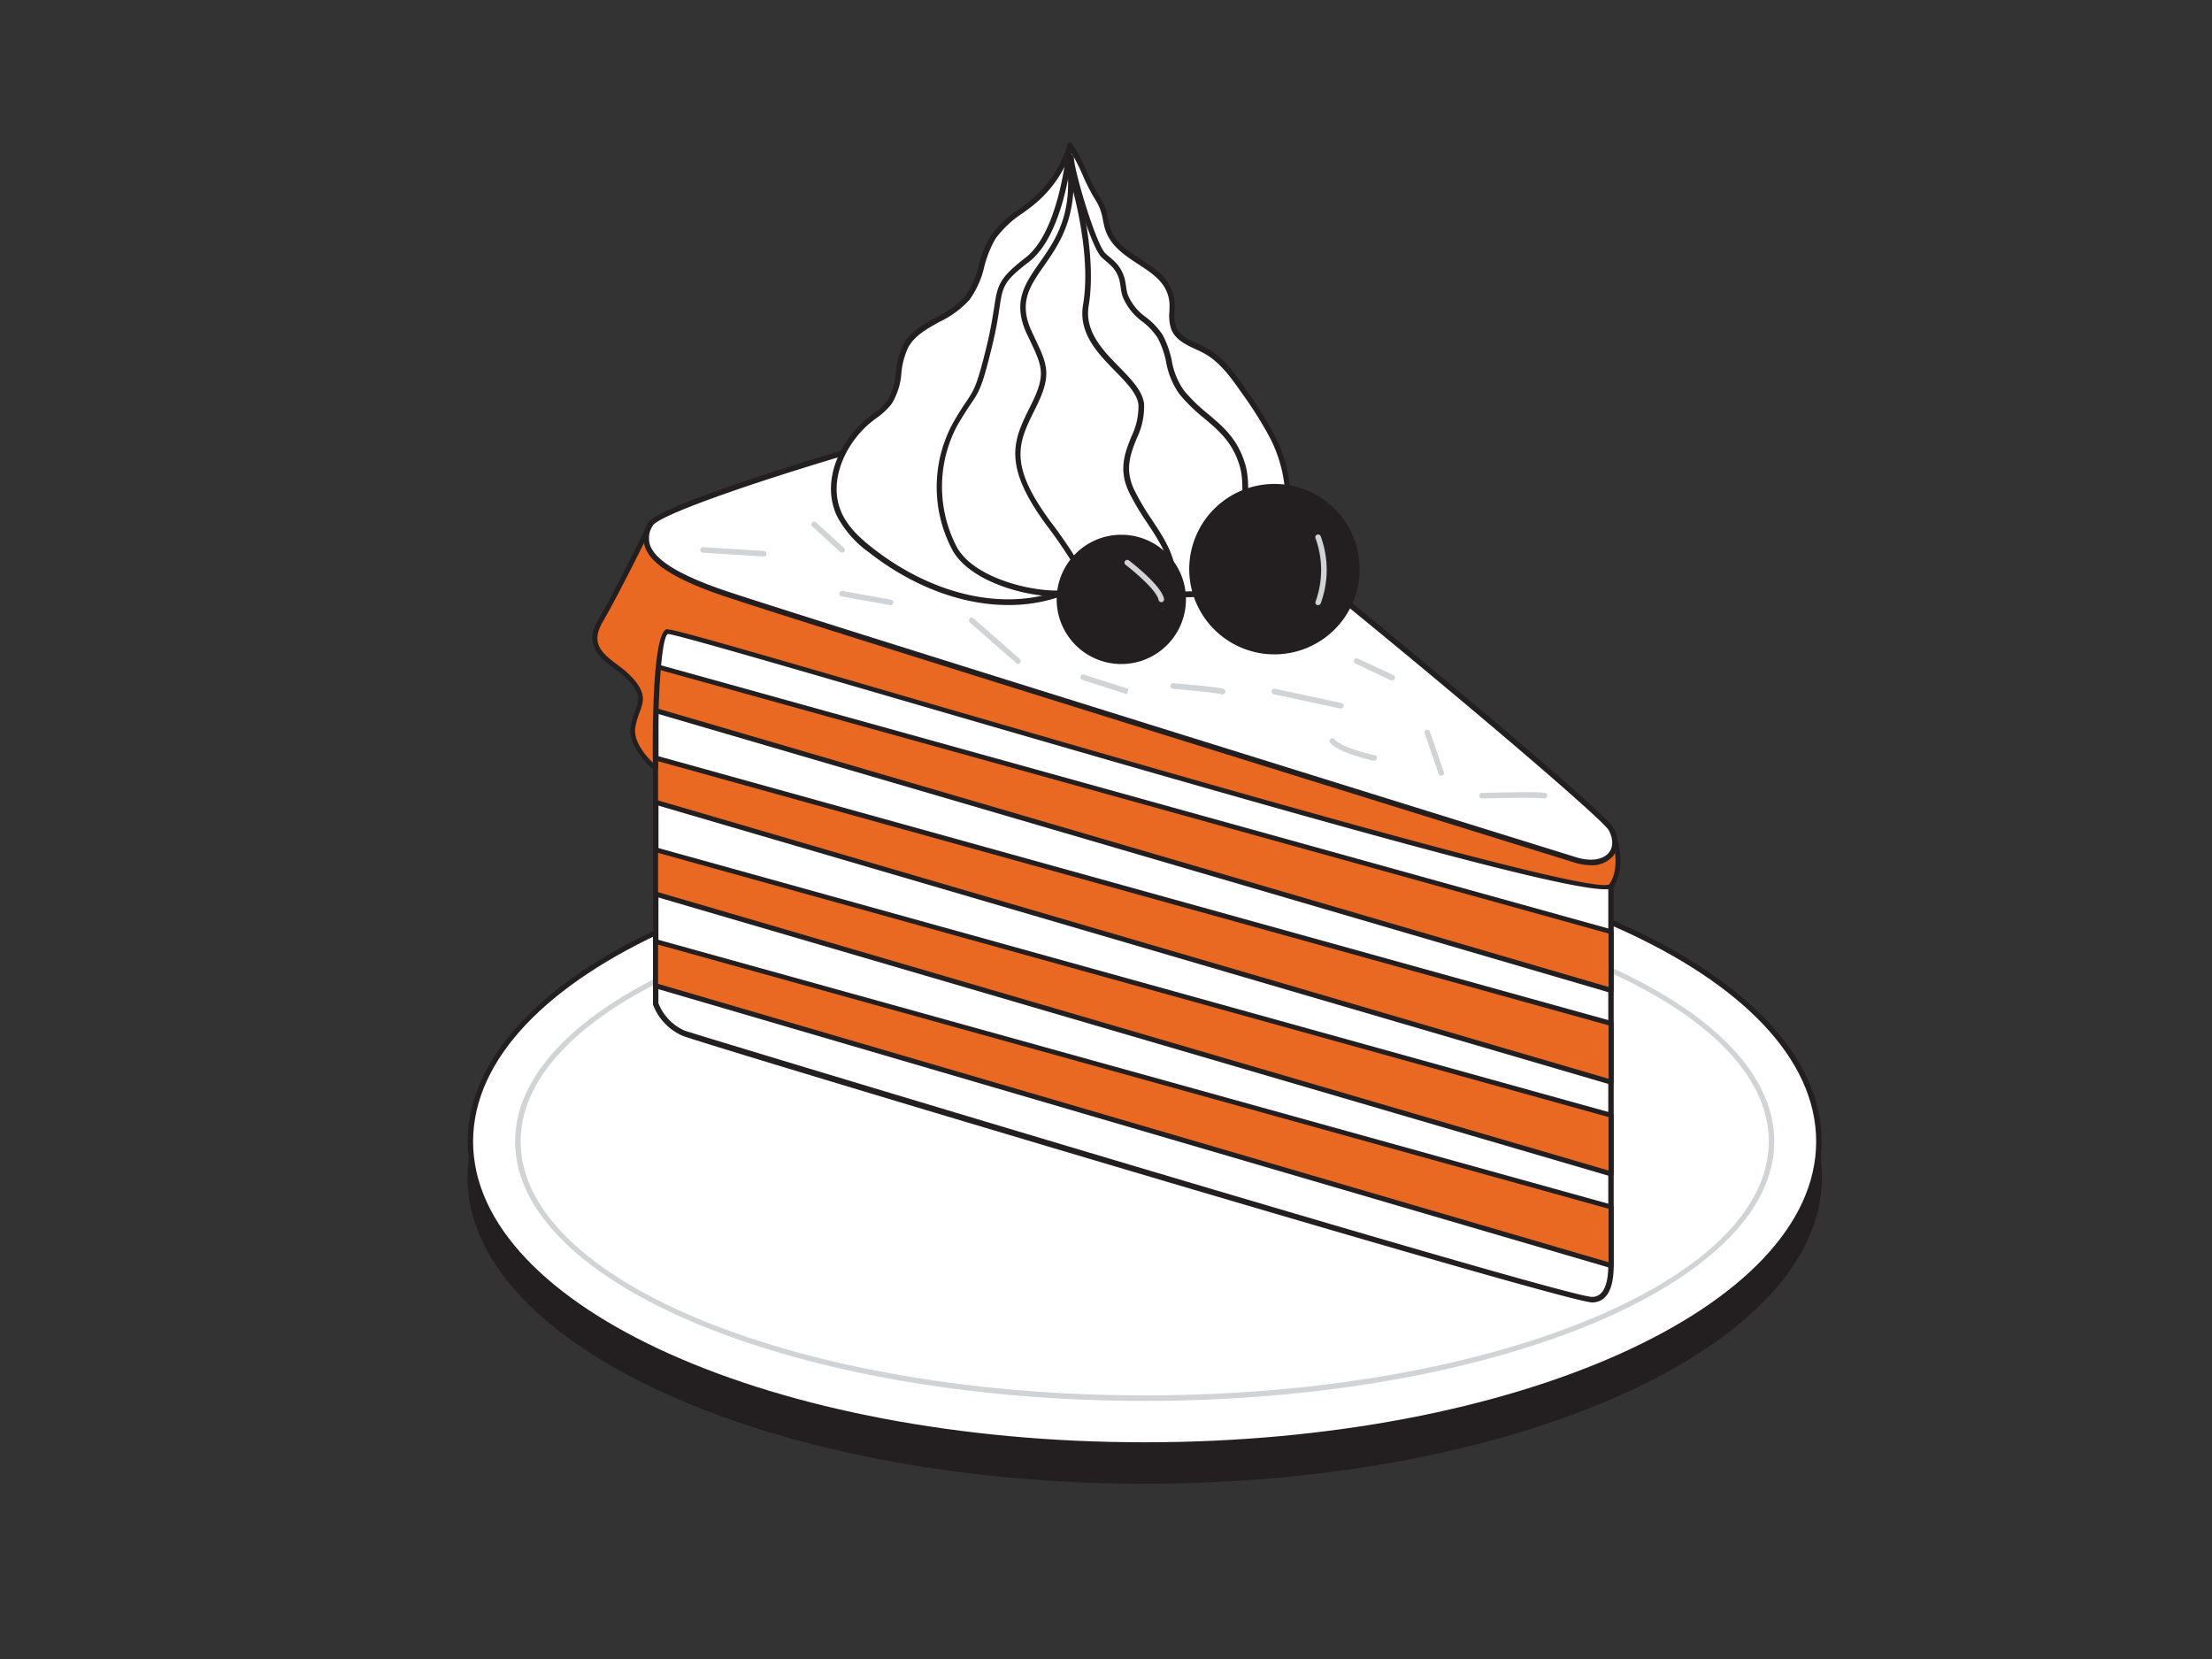 <svg xmlns="http://www.w3.org/2000/svg" viewBox="0 0 400 300"><rect x="0" y="0" width="400" height="300" fill="#333333" stroke="none"/><g id="_423_cake_flatline" data-name="#423_cake_flatline"><ellipse cx="206.97" cy="212.89" rx="121.92" ry="54.89" fill="#231f20"/><path d="M207,268.31c-67.52,0-122.46-24.86-122.46-55.42S139.45,157.46,207,157.46s122.46,24.87,122.46,55.43S274.49,268.31,207,268.31Zm0-109.77c-66.93,0-121.38,24.38-121.38,54.35S140,267.24,207,267.24s121.38-24.38,121.38-54.35S273.9,158.54,207,158.54Z" fill="#231f20"/><ellipse cx="206.97" cy="206.42" rx="121.92" ry="54.89" fill="#fff"/><path d="M207,261.81c-67.5,0-122.42-24.84-122.42-55.39S139.47,151,207,151s122.42,24.84,122.42,55.38S274.47,261.81,207,261.81ZM207,152C140,152,85.55,176.44,85.55,206.42S140,260.81,207,260.81s121.42-24.4,121.42-54.39S273.92,152,207,152Z" fill="#231f20"/><path d="M207,253.33c-62.78,0-113.85-21-113.85-46.91S144.19,159.51,207,159.51s113.85,21.05,113.85,46.91S269.75,253.33,207,253.33Zm0-92.82c-62.23,0-112.85,20.6-112.85,45.91S144.74,252.33,207,252.33s112.85-20.59,112.85-45.91S269.2,160.51,207,160.51Z" fill="#d1d3d4"/><path d="M291.33,160.21v68.63c0,4.95-1.77,6.18-3.44,6.18-4.7,0-160.57-46.64-164.33-48.2a9.54,9.54,0,0,1-5-5.32V116.4s.31-7.2,4.37-7.51S291.33,160.21,291.33,160.21Z" fill="#fff"/><path d="M287.89,235.52c-2.78,0-53-14.74-82.66-23.53-39.39-11.67-79.94-23.91-81.86-24.71a10,10,0,0,1-5.29-5.63.77.77,0,0,1,0-.15V116.4c0-.33.38-7.67,4.84-8h0c5.07,0,161.85,49.24,168.54,51.34a.5.5,0,0,1,.35.48v68.63C291.81,234.36,289.68,235.52,287.89,235.52ZM119.06,181.41a9.05,9.05,0,0,0,4.69,4.94c1.16.49,159,48.17,164.14,48.17,2.41,0,2.93-3.09,2.94-5.68V160.58c-56.64-17.8-163.94-51.19-167.83-51.19h0c-3.58.27-3.91,7-3.91,7Z" fill="#231f20"/><polygon points="291.33 168.47 291.33 179.08 118.56 128.48 118.56 120.47 291.33 168.47" fill="#e96822"/><path d="M291.33,179.53l-.12,0-172.78-50.6a.45.45,0,0,1-.32-.43v-8a.47.47,0,0,1,.18-.36.45.45,0,0,1,.39-.07l172.77,48a.46.46,0,0,1,.33.43v10.61a.47.47,0,0,1-.18.36A.44.44,0,0,1,291.33,179.53ZM119,128.15l171.88,50.33v-9.67L119,121.06Z" fill="#231f20"/><polygon points="291.33 185.06 291.33 195.67 118.56 145.07 118.56 137.06 291.33 185.06" fill="#e96822"/><path d="M291.33,196.12l-.12,0L118.43,145.5a.45.45,0,0,1-.32-.43v-8a.47.47,0,0,1,.18-.36.45.45,0,0,1,.39-.07l172.77,48a.46.46,0,0,1,.33.44v10.6a.47.47,0,0,1-.18.36A.44.44,0,0,1,291.33,196.12ZM119,144.74l171.88,50.33v-9.66L119,137.65Z" fill="#231f20"/><polygon points="291.33 201.65 291.33 212.26 118.56 161.66 118.56 153.64 291.33 201.65" fill="#e96822"/><path d="M291.33,212.71l-.12,0-172.78-50.6a.44.44,0,0,1-.32-.43v-8a.44.44,0,0,1,.18-.35.42.42,0,0,1,.39-.08l172.77,48a.45.45,0,0,1,.33.43v10.61a.45.45,0,0,1-.18.36A.44.44,0,0,1,291.33,212.71ZM119,161.33l171.88,50.34V202L119,154.23Z" fill="#231f20"/><polygon points="291.33 218.24 291.33 228.84 118.56 178.25 118.56 170.23 291.33 218.24" fill="#e96822"/><path d="M291.33,229.29a.25.25,0,0,1-.12,0l-172.78-50.6a.44.44,0,0,1-.32-.42v-8a.44.44,0,0,1,.18-.35.42.42,0,0,1,.39-.08l172.77,48a.45.45,0,0,1,.33.43v10.6a.45.45,0,0,1-.18.36A.44.44,0,0,1,291.33,229.29ZM119,177.91l171.88,50.34v-9.67L119,170.82Z" fill="#231f20"/><path d="M291.33,149.89s2.81,6.26,0,10.32-168.08-46.44-170.58-46-2.19,24.73-2.19,24.73-4.7-3.75-4.07-7.51,2.74-4.7,0-8.14-9.35-5-5.91-11,9.08-17.53,9.08-17.53,63.85,6,85.13,19S291.33,149.89,291.33,149.89Z" fill="#e96822"/><path d="M290.26,160.81c-8.2,0-50.3-11.8-126.16-33.9-22.6-6.58-42.12-12.26-43.31-12.26-1.28.48-1.93,13-1.79,24.28a.41.41,0,0,1-.25.4.43.43,0,0,1-.47-.05c-.2-.16-4.9-4-4.23-7.93a14.65,14.65,0,0,1,.82-2.88c.65-1.74,1-2.71-.77-4.91a16.32,16.32,0,0,0-2.89-2.54c-2.68-2-5.72-4.32-3.06-8.92,3.4-5.86,9-17.38,9.07-17.5a.44.44,0,0,1,.44-.25c.64.06,64.2,6.18,85.32,19s87.82,35.84,88.49,36.07a.44.44,0,0,1,.26.24c.12.27,2.89,6.54,0,10.77C291.54,160.69,291.06,160.81,290.26,160.81Zm-169.52-47c1.26,0,13.21,3.44,43.61,12.3C210.46,139.49,287.67,162,291,159.92c2.35-3.41.41-8.66,0-9.68-4-1.37-68-23.59-88.47-36.09-20.2-12.29-79.81-18.4-84.64-18.88-.88,1.81-5.84,11.9-8.95,17.28-2.27,3.92.09,5.69,2.82,7.75a17.64,17.64,0,0,1,3,2.7c2.1,2.6,1.57,4,.91,5.79a13.77,13.77,0,0,0-.78,2.7c-.43,2.57,1.92,5.23,3.17,6.43-.08-7.87.08-23.72,2.57-24.16Z" fill="#231f20"/><path d="M284.75,155.46s-143-44.38-154.61-48.45-15-7.83-12.52-12.21,71.76-24.41,77.51-23.16,94,74.18,96.2,78.25S290.32,157.25,284.75,155.46Z" fill="#fff"/><path d="M287.69,156.46a10.25,10.25,0,0,1-3.09-.52C283,155.44,141.42,111.5,130,107.48c-8-2.81-12.22-5.5-13.33-8.47a5.15,5.15,0,0,1,.54-4.46C119,91.36,149,82.39,155,80.63c17.15-5,37-10.17,40.21-9.48,4,.87,42.06,31.95,49.65,38.17,21.84,17.9,45.7,38.12,46.89,40.33,1,1.93,1,3.88-.11,5.21A5,5,0,0,1,287.69,156.46ZM194.42,72.08c-3.93,0-20.16,3.93-39.12,9.51-20.92,6.15-36.24,11.69-37.25,13.46a4.08,4.08,0,0,0-.47,3.61c1,2.64,5.14,5.21,12.72,7.87,11.44,4,153.17,48,154.6,48.45h0c2.6.84,4.89.55,6-.76.85-1,.85-2.52,0-4.1-1-1.78-21.89-19.74-46.65-40-27.08-22.19-46.86-37.45-49.22-38A2.48,2.48,0,0,0,194.42,72.08Z" fill="#231f20"/><path d="M193.44,107.07a15.51,15.51,0,0,0-3.4.78c-11.18,3.21-23.4-1.15-32.55-8.33A18.34,18.34,0,0,1,151.74,93c-2.67-5.9.56-13.11,5.65-17.13a16.5,16.5,0,0,0,3.46-3.09c2.05-2.91,1.19-7,2.89-10.17,2.28-4.18,8.17-5,11.15-8.7,2.5-3.11,2.47-7.61,4.64-11,1.85-2.85,5-4.49,7.61-6.7a20.66,20.66,0,0,0,6.34-9.87c1.94,2.69,2.81,5.91,4.48,8.74a19.08,19.08,0,0,1,1.4,2.49,33.72,33.72,0,0,1,.86,3.43c1.78,6.44,11,6.62,11.72,13.58.17,1.61-.28,3.31.34,4.81.92,2.23,3.65,2.93,5.76,4.1,2.94,1.62,5,4.47,6.87,7.22a68.64,68.64,0,0,1,4.85,7.66,25.39,25.39,0,0,1,3,14.53,16.6,16.6,0,0,1-7.64,12.37c-5,2.9-10.52,1.84-16,2.49a45.9,45.9,0,0,1-6.42.62C199.64,108.34,196.53,106.9,193.44,107.07Z" fill="#fff"/><path d="M182.31,109.41c-8.29,0-17.24-3.31-25.13-9.49a18.94,18.94,0,0,1-5.9-6.74c-2.87-6.37.74-13.74,5.8-17.73.26-.21.52-.4.78-.6a11.4,11.4,0,0,0,2.58-2.39A11.47,11.47,0,0,0,162,67.33a14.42,14.42,0,0,1,1.32-5c1.31-2.4,3.73-3.74,6.07-5a16.73,16.73,0,0,0,5.13-3.74A15.76,15.76,0,0,0,177,47.93a19.85,19.85,0,0,1,2.14-5.28,19.44,19.44,0,0,1,5.15-4.84c.85-.63,1.74-1.28,2.54-2A20.27,20.27,0,0,0,193,26.21a.5.5,0,0,1,.4-.35.49.49,0,0,1,.49.2,27.52,27.52,0,0,1,2.69,5.08,37.2,37.2,0,0,0,1.81,3.7c.13.23.27.45.41.67a13.63,13.63,0,0,1,1,1.88,12.52,12.52,0,0,1,.57,2.18c.09.44.18.88.3,1.31.79,2.87,3.15,4.41,5.64,6,2.8,1.83,5.69,3.72,6.1,7.62a14.32,14.32,0,0,1,0,1.85,6.63,6.63,0,0,0,.28,2.81c.63,1.52,2.22,2.26,3.91,3,.56.26,1.12.52,1.64.81,3.09,1.71,5.18,4.72,7,7.37a71,71,0,0,1,4.89,7.72A25.78,25.78,0,0,1,233.29,93a17,17,0,0,1-7.89,12.74c-3.58,2.1-7.49,2.19-11.27,2.28-1.6,0-3.26.08-4.88.27l-1.65.22a30.58,30.58,0,0,1-4.84.41,22.27,22.27,0,0,1-4.45-.68,17.57,17.57,0,0,0-4.84-.64h0a11.51,11.51,0,0,0-2.68.58l-.61.18A28.59,28.59,0,0,1,182.31,109.41Zm11.33-81.92a21.32,21.32,0,0,1-6.18,9.11c-.83.71-1.73,1.38-2.6,2A18.4,18.4,0,0,0,180,43.19a19.68,19.68,0,0,0-2,5,16.81,16.81,0,0,1-2.66,6,17.49,17.49,0,0,1-5.43,4c-2.31,1.28-4.5,2.49-5.67,4.63A13.62,13.62,0,0,0,163,67.46,12.27,12.27,0,0,1,161.26,73a12.42,12.42,0,0,1-2.8,2.62l-.76.58c-4.64,3.66-8.14,10.7-5.5,16.54,1.21,2.69,3.51,4.72,5.6,6.36,10.21,8,22.21,11.08,32.1,8.24l.6-.18a12.34,12.34,0,0,1,2.92-.62h0a18.82,18.82,0,0,1,5.11.66,21.57,21.57,0,0,0,4.25.66,28.34,28.34,0,0,0,4.68-.4l1.67-.22c1.67-.2,3.35-.24,5-.28,3.83-.09,7.44-.18,10.8-2.14a16.22,16.22,0,0,0,7.4-12,24.82,24.82,0,0,0-3-14.24A70.33,70.33,0,0,0,224.5,71c-1.79-2.56-3.81-5.47-6.7-7.07-.5-.27-1-.52-1.57-.77-1.79-.84-3.64-1.7-4.41-3.57a7.59,7.59,0,0,1-.36-3.23,12.25,12.25,0,0,0,0-1.72c-.35-3.42-2.92-5.1-5.65-6.88-2.53-1.66-5.16-3.38-6.06-6.61-.12-.46-.21-.92-.31-1.38a11,11,0,0,0-.52-2A10.53,10.53,0,0,0,198,36c-.14-.23-.29-.46-.42-.7a38.19,38.19,0,0,1-1.87-3.8A32.52,32.52,0,0,0,193.64,27.49Z" fill="#231f20"/><path d="M190.93,107.85c-5.47,0-15.4-2.61-18.65-8.28a24.29,24.29,0,0,1,0-23c1.05-1.83,1.8-3,2.4-3.86,1.55-2.31,2-3,3.81-10.41.72-3,1-5,1.28-6.67.61-4,.79-5.25,5.63-9,6.32-4.81,7.57-20.18,7.58-20.34a.51.51,0,0,1,.54-.46.5.5,0,0,1,.46.54c0,.65-1.3,16-8,21.06-4.52,3.45-4.66,4.38-5.25,8.3-.24,1.59-.57,3.77-1.3,6.76-1.83,7.56-2.36,8.36-4,10.73-.59.89-1.33,2-2.36,3.79a23.55,23.55,0,0,0,0,22c3.7,6.48,16.85,8.57,20.14,7.52a.5.5,0,0,1,.31,1A9.17,9.17,0,0,1,190.93,107.85Z" fill="#231f20"/><path d="M198,107.86c-.66,0-.94-.52-1.56-1.71a83.73,83.73,0,0,0-7.23-11.23c-8.1-11-5.91-15.41-2.87-21.49,2.84-5.67,2.21-7-.15-12l-.48-1c-2.71-5.79-.41-9.08,2.25-12.89,2.82-4,6-8.58,5-17.62a.5.5,0,0,1,.45-.55.51.51,0,0,1,.55.45c1,9.41-2.43,14.33-5.2,18.29-2.58,3.7-4.63,6.63-2.16,11.9l.47,1c2.4,5.07,3.2,6.78.15,12.89s-5,9.93,2.77,20.45a84.13,84.13,0,0,1,7.31,11.35,5.66,5.66,0,0,0,.71,1.18.5.5,0,0,1,.53.46.49.49,0,0,1-.46.53Z" fill="#231f20"/><path d="M211.84,107.86h-.11a.51.51,0,0,1-.38-.6c1.16-5-1.17-8.57-3.88-12.67a46.59,46.59,0,0,1-3.28-5.53c-2-4.13-.77-7.17.4-10.12a12.46,12.46,0,0,0,1.28-5.7c-.18-2-2.13-4-4.2-6.12-3.13-3.2-6.69-6.84-5.82-12,1.7-10-2.59-23.4-2.63-23.53l.47-.16h0L194,31c.49.33,4.54,14.38,2.87,24.26-.79,4.67,2.58,8.11,5.55,11.14,2.19,2.24,4.26,4.36,4.47,6.73a13.3,13.3,0,0,1-1.34,6.16c-1.14,2.87-2.21,5.58-.43,9.32A45.15,45.15,0,0,0,208.31,94c2.71,4.11,5.27,8,4,13.44A.51.51,0,0,1,211.84,107.86ZM193.79,31.91h0Z" fill="#231f20"/><path d="M221.8,107.18a.35.35,0,0,1-.14,0,.49.49,0,0,1-.33-.62c0-.16,4.83-15.59,2.86-22.25-1.27-4.31-3.77-6.42-6.41-8.65a31.54,31.54,0,0,1-4.45-4.32,14.2,14.2,0,0,1-2.45-5.84,16.21,16.21,0,0,0-1.53-4.39,12,12,0,0,0-2.74-2.93A10.53,10.53,0,0,1,203,53.61a9.58,9.58,0,0,1-.36-1.72,11.84,11.84,0,0,0-.21-1.19,5.69,5.69,0,0,0-1.29-2.42A12.89,12.89,0,0,0,200,47.23c-.27-.23-.55-.47-.81-.72-2-1.93-6-15.74-6-18.08a.5.5,0,0,1,.5-.5h0a.5.5,0,0,1,.5.5c0,2.35,4,15.75,5.68,17.36.25.24.51.46.77.68a12,12,0,0,1,1.23,1.14,6.69,6.69,0,0,1,1.52,2.85,11.24,11.24,0,0,1,.23,1.29,8.51,8.51,0,0,0,.32,1.55,9.59,9.59,0,0,0,3.32,4.09,13,13,0,0,1,3,3.19,17.69,17.69,0,0,1,1.64,4.65,13,13,0,0,0,2.25,5.45,30.65,30.65,0,0,0,4.31,4.18c2.77,2.34,5.38,4.54,6.73,9.14,2.06,7-2.67,22.18-2.87,22.83A.5.5,0,0,1,221.8,107.18Z" fill="#231f20"/><circle cx="230.46" cy="102.92" r="14.87" fill="#231f20"/><path d="M230.46,118.33a15.41,15.41,0,1,1,15.41-15.41A15.42,15.42,0,0,1,230.46,118.33Zm0-29.74a14.33,14.33,0,1,0,14.33,14.33A14.35,14.35,0,0,0,230.46,88.59Z" fill="#231f20"/><circle cx="202.77" cy="108.39" r="11.15" fill="#231f20"/><path d="M202.77,120.08a11.69,11.69,0,1,1,11.69-11.69A11.7,11.7,0,0,1,202.77,120.08Zm0-22.3a10.62,10.62,0,1,0,10.62,10.61A10.62,10.62,0,0,0,202.77,97.78Z" fill="#231f20"/><path d="M238.37,109.42a.57.57,0,0,1-.18,0,.49.49,0,0,1-.29-.64,16.81,16.81,0,0,0,0-11.42.5.5,0,1,1,.92-.39,17.52,17.52,0,0,1,0,12.16A.51.51,0,0,1,238.37,109.42Z" fill="#d1d3d4"/><path d="M210,108.89a.5.5,0,0,1-.49-.4c-.35-1.74-4.39-5.14-5.91-6.31a.5.5,0,1,1,.6-.79c.59.45,5.8,4.48,6.29,6.9a.49.49,0,0,1-.39.59Z" fill="#d1d3d4"/><path d="M242.47,128.12h-.11l-12-2.57a.5.5,0,1,1,.21-1l12,2.58a.49.49,0,0,1,.39.59A.5.5,0,0,1,242.47,128.12Z" fill="#d1d3d4"/><path d="M260.62,140.26a.51.51,0,0,1-.47-.33l-2.5-7.26a.5.5,0,1,1,.94-.33l2.5,7.26a.5.5,0,0,1-.3.64Z" fill="#d1d3d4"/><path d="M138.09,100.63h0l-11-.69a.5.5,0,0,1-.47-.53.52.52,0,0,1,.53-.47l11,.69a.5.5,0,0,1,.46.53A.49.49,0,0,1,138.09,100.63Z" fill="#d1d3d4"/><path d="M184.09,120.05a.5.5,0,0,1-.32-.13l-8.4-7.36a.5.5,0,0,1,.66-.76l8.39,7.37a.51.51,0,0,1,.05.71A.52.52,0,0,1,184.09,120.05Z" fill="#d1d3d4"/><path d="M161,109.42h-.09l-8.73-1.57a.5.5,0,0,1-.4-.58.49.49,0,0,1,.58-.4l8.73,1.56a.5.5,0,0,1-.09,1Z" fill="#d1d3d4"/><path d="M221,125.55a.47.47,0,0,1-.17,0c-.71-.26-5.74-.73-8.75-1a.5.5,0,0,1-.45-.54.51.51,0,0,1,.53-.46c.81.06,7.94.64,9,1a.5.5,0,0,1-.17,1Z" fill="#d1d3d4"/><path d="M251.66,123a.54.54,0,0,1-.21,0L245.12,120a.49.49,0,0,1-.24-.66.5.5,0,0,1,.66-.25l6.33,2.94a.5.5,0,0,1-.21,1Z" fill="#d1d3d4"/><path d="M279.25,144.38h-.09c-1.12-.22-8.43-.07-11.16,0a.51.51,0,0,1-.51-.49.5.5,0,0,1,.49-.51c1,0,9.95-.28,11.37,0a.5.5,0,0,1-.1,1Z" fill="#d1d3d4"/><path d="M248.5,137.56h-.11c-.65-.14-6.34-1.44-7.81-3.21a.5.5,0,1,1,.76-.64c1.07,1.28,5.6,2.51,7.26,2.87a.5.5,0,0,1,.38.6A.49.49,0,0,1,248.5,137.56Z" fill="#d1d3d4"/><path d="M152.27,99.94a.5.5,0,0,1-.34-.13l-5.07-4.64a.51.51,0,0,1,0-.71.5.5,0,0,1,.71,0l5.07,4.64a.51.51,0,0,1,0,.71A.54.54,0,0,1,152.27,99.94Z" fill="#d1d3d4"/><path d="M203.77,125.53s-7.17-2.29-8-2.58a.5.5,0,1,1,.32-.94c.84.28,8,2.57,8,2.57Z" fill="#d1d3d4"/></g></svg>